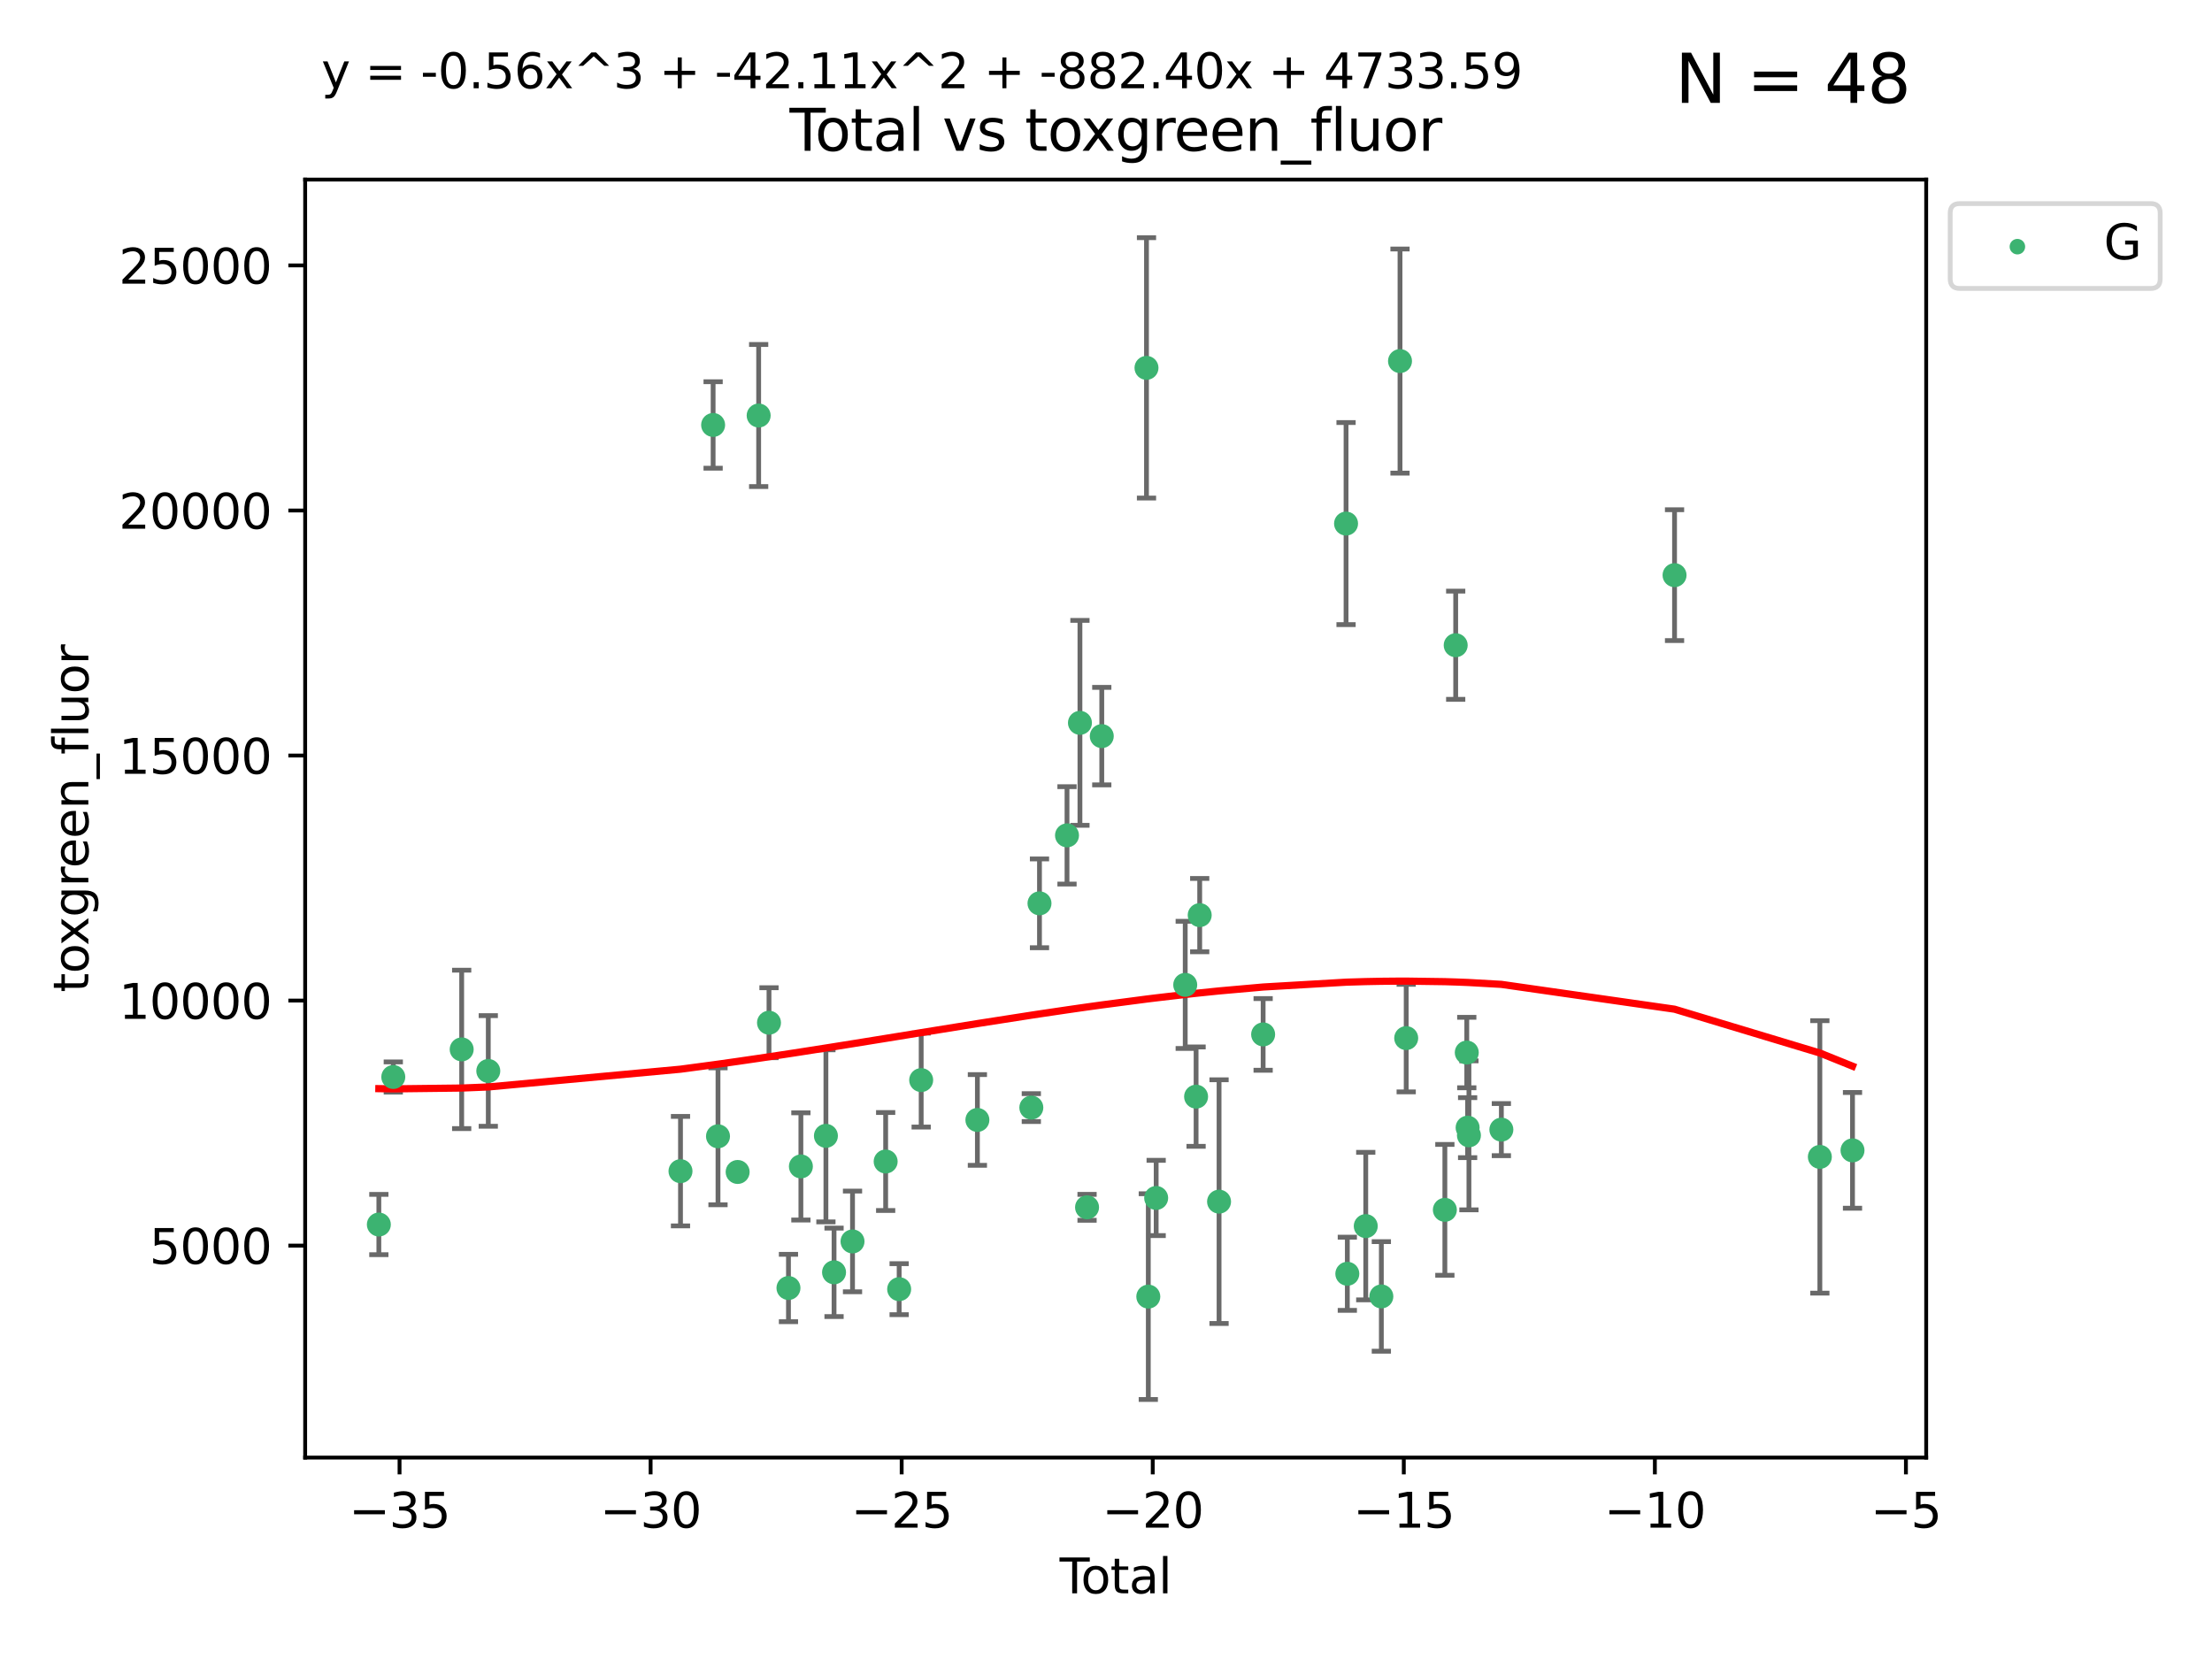 <?xml version="1.0" encoding="utf-8" standalone="no"?>
<!DOCTYPE svg PUBLIC "-//W3C//DTD SVG 1.1//EN"
  "http://www.w3.org/Graphics/SVG/1.1/DTD/svg11.dtd">
<svg xmlns:xlink="http://www.w3.org/1999/xlink" width="460.8pt" height="345.6pt" viewBox="0 0 460.8 345.6" xmlns="http://www.w3.org/2000/svg" version="1.1">
 <defs>
  <style type="text/css">*{stroke-linejoin: round; stroke-linecap: butt}</style>
 </defs>
 <g id="figure_1">
  <g id="patch_1">
   <path d="M 0 345.6 
L 460.8 345.6 
L 460.8 0 
L 0 0 
z
" style="fill: #ffffff"/>
  </g>
  <g id="axes_1">
   <g id="patch_2">
    <path d="M 63.571 303.64 
L 401.26 303.64 
L 401.26 37.411 
L 63.571 37.411 
z
" style="fill: #ffffff"/>
   </g>
   <g id="PathCollection_1">
    <defs>
     <path id="m2e96bf1aec" d="M 0 1.118 
C 0.297 1.118 0.581 1 0.791 0.791 
C 1 0.581 1.118 0.297 1.118 0 
C 1.118 -0.297 1 -0.581 0.791 -0.791 
C 0.581 -1 0.297 -1.118 0 -1.118 
C -0.297 -1.118 -0.581 -1 -0.791 -0.791 
C -1 -0.581 -1.118 -0.297 -1.118 0 
C -1.118 0.297 -1 0.581 -0.791 0.791 
C -0.581 1 -0.297 1.118 0 1.118 
z
" style="stroke: #3cb371"/>
    </defs>
    <g clip-path="url(#p88be195346)">
     <use xlink:href="#m2e96bf1aec" x="78.921" y="255.092" style="fill: #3cb371; stroke: #3cb371"/>
     <use xlink:href="#m2e96bf1aec" x="81.93" y="224.358" style="fill: #3cb371; stroke: #3cb371"/>
     <use xlink:href="#m2e96bf1aec" x="96.177" y="218.606" style="fill: #3cb371; stroke: #3cb371"/>
     <use xlink:href="#m2e96bf1aec" x="101.719" y="223.099" style="fill: #3cb371; stroke: #3cb371"/>
     <use xlink:href="#m2e96bf1aec" x="141.76" y="243.976" style="fill: #3cb371; stroke: #3cb371"/>
     <use xlink:href="#m2e96bf1aec" x="148.556" y="88.526" style="fill: #3cb371; stroke: #3cb371"/>
     <use xlink:href="#m2e96bf1aec" x="149.573" y="236.713" style="fill: #3cb371; stroke: #3cb371"/>
     <use xlink:href="#m2e96bf1aec" x="153.665" y="244.142" style="fill: #3cb371; stroke: #3cb371"/>
     <use xlink:href="#m2e96bf1aec" x="158.042" y="86.56" style="fill: #3cb371; stroke: #3cb371"/>
     <use xlink:href="#m2e96bf1aec" x="160.196" y="213.05" style="fill: #3cb371; stroke: #3cb371"/>
     <use xlink:href="#m2e96bf1aec" x="164.252" y="268.315" style="fill: #3cb371; stroke: #3cb371"/>
     <use xlink:href="#m2e96bf1aec" x="166.84" y="242.987" style="fill: #3cb371; stroke: #3cb371"/>
     <use xlink:href="#m2e96bf1aec" x="172.053" y="236.618" style="fill: #3cb371; stroke: #3cb371"/>
     <use xlink:href="#m2e96bf1aec" x="173.747" y="265.048" style="fill: #3cb371; stroke: #3cb371"/>
     <use xlink:href="#m2e96bf1aec" x="177.596" y="258.614" style="fill: #3cb371; stroke: #3cb371"/>
     <use xlink:href="#m2e96bf1aec" x="184.499" y="241.963" style="fill: #3cb371; stroke: #3cb371"/>
     <use xlink:href="#m2e96bf1aec" x="187.311" y="268.556" style="fill: #3cb371; stroke: #3cb371"/>
     <use xlink:href="#m2e96bf1aec" x="191.898" y="225.001" style="fill: #3cb371; stroke: #3cb371"/>
     <use xlink:href="#m2e96bf1aec" x="203.61" y="233.306" style="fill: #3cb371; stroke: #3cb371"/>
     <use xlink:href="#m2e96bf1aec" x="214.844" y="230.731" style="fill: #3cb371; stroke: #3cb371"/>
     <use xlink:href="#m2e96bf1aec" x="216.545" y="188.183" style="fill: #3cb371; stroke: #3cb371"/>
     <use xlink:href="#m2e96bf1aec" x="222.277" y="174.022" style="fill: #3cb371; stroke: #3cb371"/>
     <use xlink:href="#m2e96bf1aec" x="224.972" y="150.582" style="fill: #3cb371; stroke: #3cb371"/>
     <use xlink:href="#m2e96bf1aec" x="226.453" y="251.506" style="fill: #3cb371; stroke: #3cb371"/>
     <use xlink:href="#m2e96bf1aec" x="229.52" y="153.348" style="fill: #3cb371; stroke: #3cb371"/>
     <use xlink:href="#m2e96bf1aec" x="238.835" y="76.634" style="fill: #3cb371; stroke: #3cb371"/>
     <use xlink:href="#m2e96bf1aec" x="239.213" y="270.106" style="fill: #3cb371; stroke: #3cb371"/>
     <use xlink:href="#m2e96bf1aec" x="240.851" y="249.557" style="fill: #3cb371; stroke: #3cb371"/>
     <use xlink:href="#m2e96bf1aec" x="246.904" y="205.165" style="fill: #3cb371; stroke: #3cb371"/>
     <use xlink:href="#m2e96bf1aec" x="249.167" y="228.45" style="fill: #3cb371; stroke: #3cb371"/>
     <use xlink:href="#m2e96bf1aec" x="249.92" y="190.638" style="fill: #3cb371; stroke: #3cb371"/>
     <use xlink:href="#m2e96bf1aec" x="253.952" y="250.324" style="fill: #3cb371; stroke: #3cb371"/>
     <use xlink:href="#m2e96bf1aec" x="263.134" y="215.487" style="fill: #3cb371; stroke: #3cb371"/>
     <use xlink:href="#m2e96bf1aec" x="280.407" y="109.072" style="fill: #3cb371; stroke: #3cb371"/>
     <use xlink:href="#m2e96bf1aec" x="280.673" y="265.351" style="fill: #3cb371; stroke: #3cb371"/>
     <use xlink:href="#m2e96bf1aec" x="284.511" y="255.417" style="fill: #3cb371; stroke: #3cb371"/>
     <use xlink:href="#m2e96bf1aec" x="287.76" y="270.07" style="fill: #3cb371; stroke: #3cb371"/>
     <use xlink:href="#m2e96bf1aec" x="291.648" y="75.219" style="fill: #3cb371; stroke: #3cb371"/>
     <use xlink:href="#m2e96bf1aec" x="292.937" y="216.256" style="fill: #3cb371; stroke: #3cb371"/>
     <use xlink:href="#m2e96bf1aec" x="300.991" y="252.032" style="fill: #3cb371; stroke: #3cb371"/>
     <use xlink:href="#m2e96bf1aec" x="303.248" y="134.414" style="fill: #3cb371; stroke: #3cb371"/>
     <use xlink:href="#m2e96bf1aec" x="305.556" y="219.264" style="fill: #3cb371; stroke: #3cb371"/>
     <use xlink:href="#m2e96bf1aec" x="305.733" y="234.911" style="fill: #3cb371; stroke: #3cb371"/>
     <use xlink:href="#m2e96bf1aec" x="306.006" y="236.512" style="fill: #3cb371; stroke: #3cb371"/>
     <use xlink:href="#m2e96bf1aec" x="312.761" y="235.32" style="fill: #3cb371; stroke: #3cb371"/>
     <use xlink:href="#m2e96bf1aec" x="348.839" y="119.815" style="fill: #3cb371; stroke: #3cb371"/>
     <use xlink:href="#m2e96bf1aec" x="379.109" y="241.003" style="fill: #3cb371; stroke: #3cb371"/>
     <use xlink:href="#m2e96bf1aec" x="385.911" y="239.643" style="fill: #3cb371; stroke: #3cb371"/>
    </g>
   </g>
   <g id="matplotlib.axis_1">
    <g id="xtick_1">
     <g id="line2d_1">
      <defs>
       <path id="mfa090c7d57" d="M 0 0 
L 0 3.5 
" style="stroke: #000000; stroke-width: 0.8"/>
      </defs>
      <g>
       <use xlink:href="#mfa090c7d57" x="83.232" y="303.64" style="stroke: #000000; stroke-width: 0.8"/>
      </g>
     </g>
     <g id="text_1">
      <!-- −35 -->
      <g transform="translate(72.68 318.238)scale(0.1 -0.1)">
       <defs>
        <path id="DejaVuSans-2212" d="M 678 2272 
L 4684 2272 
L 4684 1741 
L 678 1741 
L 678 2272 
z
" transform="scale(0.016)"/>
        <path id="DejaVuSans-33" d="M 2597 2516 
Q 3050 2419 3304 2112 
Q 3559 1806 3559 1356 
Q 3559 666 3084 287 
Q 2609 -91 1734 -91 
Q 1441 -91 1130 -33 
Q 819 25 488 141 
L 488 750 
Q 750 597 1062 519 
Q 1375 441 1716 441 
Q 2309 441 2620 675 
Q 2931 909 2931 1356 
Q 2931 1769 2642 2001 
Q 2353 2234 1838 2234 
L 1294 2234 
L 1294 2753 
L 1863 2753 
Q 2328 2753 2575 2939 
Q 2822 3125 2822 3475 
Q 2822 3834 2567 4026 
Q 2313 4219 1838 4219 
Q 1578 4219 1281 4162 
Q 984 4106 628 3988 
L 628 4550 
Q 988 4650 1302 4700 
Q 1616 4750 1894 4750 
Q 2613 4750 3031 4423 
Q 3450 4097 3450 3541 
Q 3450 3153 3228 2886 
Q 3006 2619 2597 2516 
z
" transform="scale(0.016)"/>
        <path id="DejaVuSans-35" d="M 691 4666 
L 3169 4666 
L 3169 4134 
L 1269 4134 
L 1269 2991 
Q 1406 3038 1543 3061 
Q 1681 3084 1819 3084 
Q 2600 3084 3056 2656 
Q 3513 2228 3513 1497 
Q 3513 744 3044 326 
Q 2575 -91 1722 -91 
Q 1428 -91 1123 -41 
Q 819 9 494 109 
L 494 744 
Q 775 591 1075 516 
Q 1375 441 1709 441 
Q 2250 441 2565 725 
Q 2881 1009 2881 1497 
Q 2881 1984 2565 2268 
Q 2250 2553 1709 2553 
Q 1456 2553 1204 2497 
Q 953 2441 691 2322 
L 691 4666 
z
" transform="scale(0.016)"/>
       </defs>
       <use xlink:href="#DejaVuSans-2212"/>
       <use xlink:href="#DejaVuSans-33" x="83.789"/>
       <use xlink:href="#DejaVuSans-35" x="147.412"/>
      </g>
     </g>
    </g>
    <g id="xtick_2">
     <g id="line2d_2">
      <g>
       <use xlink:href="#mfa090c7d57" x="135.534" y="303.64" style="stroke: #000000; stroke-width: 0.8"/>
      </g>
     </g>
     <g id="text_2">
      <!-- −30 -->
      <g transform="translate(124.981 318.238)scale(0.1 -0.1)">
       <defs>
        <path id="DejaVuSans-30" d="M 2034 4250 
Q 1547 4250 1301 3770 
Q 1056 3291 1056 2328 
Q 1056 1369 1301 889 
Q 1547 409 2034 409 
Q 2525 409 2770 889 
Q 3016 1369 3016 2328 
Q 3016 3291 2770 3770 
Q 2525 4250 2034 4250 
z
M 2034 4750 
Q 2819 4750 3233 4129 
Q 3647 3509 3647 2328 
Q 3647 1150 3233 529 
Q 2819 -91 2034 -91 
Q 1250 -91 836 529 
Q 422 1150 422 2328 
Q 422 3509 836 4129 
Q 1250 4750 2034 4750 
z
" transform="scale(0.016)"/>
       </defs>
       <use xlink:href="#DejaVuSans-2212"/>
       <use xlink:href="#DejaVuSans-33" x="83.789"/>
       <use xlink:href="#DejaVuSans-30" x="147.412"/>
      </g>
     </g>
    </g>
    <g id="xtick_3">
     <g id="line2d_3">
      <g>
       <use xlink:href="#mfa090c7d57" x="187.835" y="303.64" style="stroke: #000000; stroke-width: 0.8"/>
      </g>
     </g>
     <g id="text_3">
      <!-- −25 -->
      <g transform="translate(177.283 318.238)scale(0.1 -0.1)">
       <defs>
        <path id="DejaVuSans-32" d="M 1228 531 
L 3431 531 
L 3431 0 
L 469 0 
L 469 531 
Q 828 903 1448 1529 
Q 2069 2156 2228 2338 
Q 2531 2678 2651 2914 
Q 2772 3150 2772 3378 
Q 2772 3750 2511 3984 
Q 2250 4219 1831 4219 
Q 1534 4219 1204 4116 
Q 875 4013 500 3803 
L 500 4441 
Q 881 4594 1212 4672 
Q 1544 4750 1819 4750 
Q 2544 4750 2975 4387 
Q 3406 4025 3406 3419 
Q 3406 3131 3298 2873 
Q 3191 2616 2906 2266 
Q 2828 2175 2409 1742 
Q 1991 1309 1228 531 
z
" transform="scale(0.016)"/>
       </defs>
       <use xlink:href="#DejaVuSans-2212"/>
       <use xlink:href="#DejaVuSans-32" x="83.789"/>
       <use xlink:href="#DejaVuSans-35" x="147.412"/>
      </g>
     </g>
    </g>
    <g id="xtick_4">
     <g id="line2d_4">
      <g>
       <use xlink:href="#mfa090c7d57" x="240.136" y="303.64" style="stroke: #000000; stroke-width: 0.8"/>
      </g>
     </g>
     <g id="text_4">
      <!-- −20 -->
      <g transform="translate(229.584 318.238)scale(0.1 -0.1)">
       <use xlink:href="#DejaVuSans-2212"/>
       <use xlink:href="#DejaVuSans-32" x="83.789"/>
       <use xlink:href="#DejaVuSans-30" x="147.412"/>
      </g>
     </g>
    </g>
    <g id="xtick_5">
     <g id="line2d_5">
      <g>
       <use xlink:href="#mfa090c7d57" x="292.437" y="303.64" style="stroke: #000000; stroke-width: 0.8"/>
      </g>
     </g>
     <g id="text_5">
      <!-- −15 -->
      <g transform="translate(281.885 318.238)scale(0.1 -0.1)">
       <defs>
        <path id="DejaVuSans-31" d="M 794 531 
L 1825 531 
L 1825 4091 
L 703 3866 
L 703 4441 
L 1819 4666 
L 2450 4666 
L 2450 531 
L 3481 531 
L 3481 0 
L 794 0 
L 794 531 
z
" transform="scale(0.016)"/>
       </defs>
       <use xlink:href="#DejaVuSans-2212"/>
       <use xlink:href="#DejaVuSans-31" x="83.789"/>
       <use xlink:href="#DejaVuSans-35" x="147.412"/>
      </g>
     </g>
    </g>
    <g id="xtick_6">
     <g id="line2d_6">
      <g>
       <use xlink:href="#mfa090c7d57" x="344.739" y="303.64" style="stroke: #000000; stroke-width: 0.8"/>
      </g>
     </g>
     <g id="text_6">
      <!-- −10 -->
      <g transform="translate(334.186 318.238)scale(0.1 -0.1)">
       <use xlink:href="#DejaVuSans-2212"/>
       <use xlink:href="#DejaVuSans-31" x="83.789"/>
       <use xlink:href="#DejaVuSans-30" x="147.412"/>
      </g>
     </g>
    </g>
    <g id="xtick_7">
     <g id="line2d_7">
      <g>
       <use xlink:href="#mfa090c7d57" x="397.04" y="303.64" style="stroke: #000000; stroke-width: 0.8"/>
      </g>
     </g>
     <g id="text_7">
      <!-- −5 -->
      <g transform="translate(389.669 318.238)scale(0.1 -0.1)">
       <use xlink:href="#DejaVuSans-2212"/>
       <use xlink:href="#DejaVuSans-35" x="83.789"/>
      </g>
     </g>
    </g>
    <g id="text_8">
     <!-- Total -->
     <g transform="translate(220.739 331.917)scale(0.1 -0.1)">
      <defs>
       <path id="DejaVuSans-54" d="M -19 4666 
L 3928 4666 
L 3928 4134 
L 2272 4134 
L 2272 0 
L 1638 0 
L 1638 4134 
L -19 4134 
L -19 4666 
z
" transform="scale(0.016)"/>
       <path id="DejaVuSans-6f" d="M 1959 3097 
Q 1497 3097 1228 2736 
Q 959 2375 959 1747 
Q 959 1119 1226 758 
Q 1494 397 1959 397 
Q 2419 397 2687 759 
Q 2956 1122 2956 1747 
Q 2956 2369 2687 2733 
Q 2419 3097 1959 3097 
z
M 1959 3584 
Q 2709 3584 3137 3096 
Q 3566 2609 3566 1747 
Q 3566 888 3137 398 
Q 2709 -91 1959 -91 
Q 1206 -91 779 398 
Q 353 888 353 1747 
Q 353 2609 779 3096 
Q 1206 3584 1959 3584 
z
" transform="scale(0.016)"/>
       <path id="DejaVuSans-74" d="M 1172 4494 
L 1172 3500 
L 2356 3500 
L 2356 3053 
L 1172 3053 
L 1172 1153 
Q 1172 725 1289 603 
Q 1406 481 1766 481 
L 2356 481 
L 2356 0 
L 1766 0 
Q 1100 0 847 248 
Q 594 497 594 1153 
L 594 3053 
L 172 3053 
L 172 3500 
L 594 3500 
L 594 4494 
L 1172 4494 
z
" transform="scale(0.016)"/>
       <path id="DejaVuSans-61" d="M 2194 1759 
Q 1497 1759 1228 1600 
Q 959 1441 959 1056 
Q 959 750 1161 570 
Q 1363 391 1709 391 
Q 2188 391 2477 730 
Q 2766 1069 2766 1631 
L 2766 1759 
L 2194 1759 
z
M 3341 1997 
L 3341 0 
L 2766 0 
L 2766 531 
Q 2569 213 2275 61 
Q 1981 -91 1556 -91 
Q 1019 -91 701 211 
Q 384 513 384 1019 
Q 384 1609 779 1909 
Q 1175 2209 1959 2209 
L 2766 2209 
L 2766 2266 
Q 2766 2663 2505 2880 
Q 2244 3097 1772 3097 
Q 1472 3097 1187 3025 
Q 903 2953 641 2809 
L 641 3341 
Q 956 3463 1253 3523 
Q 1550 3584 1831 3584 
Q 2591 3584 2966 3190 
Q 3341 2797 3341 1997 
z
" transform="scale(0.016)"/>
       <path id="DejaVuSans-6c" d="M 603 4863 
L 1178 4863 
L 1178 0 
L 603 0 
L 603 4863 
z
" transform="scale(0.016)"/>
      </defs>
      <use xlink:href="#DejaVuSans-54"/>
      <use xlink:href="#DejaVuSans-6f" x="44.084"/>
      <use xlink:href="#DejaVuSans-74" x="105.266"/>
      <use xlink:href="#DejaVuSans-61" x="144.475"/>
      <use xlink:href="#DejaVuSans-6c" x="205.754"/>
     </g>
    </g>
   </g>
   <g id="matplotlib.axis_2">
    <g id="ytick_1">
     <g id="line2d_8">
      <defs>
       <path id="m13a1a86dde" d="M 0 0 
L -3.5 0 
" style="stroke: #000000; stroke-width: 0.8"/>
      </defs>
      <g>
       <use xlink:href="#m13a1a86dde" x="63.571" y="259.485" style="stroke: #000000; stroke-width: 0.8"/>
      </g>
     </g>
     <g id="text_9">
      <!-- 5000 -->
      <g transform="translate(31.121 263.284)scale(0.1 -0.1)">
       <use xlink:href="#DejaVuSans-35"/>
       <use xlink:href="#DejaVuSans-30" x="63.623"/>
       <use xlink:href="#DejaVuSans-30" x="127.246"/>
       <use xlink:href="#DejaVuSans-30" x="190.869"/>
      </g>
     </g>
    </g>
    <g id="ytick_2">
     <g id="line2d_9">
      <g>
       <use xlink:href="#m13a1a86dde" x="63.571" y="208.437" style="stroke: #000000; stroke-width: 0.8"/>
      </g>
     </g>
     <g id="text_10">
      <!-- 10000 -->
      <g transform="translate(24.759 212.237)scale(0.1 -0.1)">
       <use xlink:href="#DejaVuSans-31"/>
       <use xlink:href="#DejaVuSans-30" x="63.623"/>
       <use xlink:href="#DejaVuSans-30" x="127.246"/>
       <use xlink:href="#DejaVuSans-30" x="190.869"/>
       <use xlink:href="#DejaVuSans-30" x="254.492"/>
      </g>
     </g>
    </g>
    <g id="ytick_3">
     <g id="line2d_10">
      <g>
       <use xlink:href="#m13a1a86dde" x="63.571" y="157.39" style="stroke: #000000; stroke-width: 0.8"/>
      </g>
     </g>
     <g id="text_11">
      <!-- 15000 -->
      <g transform="translate(24.759 161.189)scale(0.1 -0.1)">
       <use xlink:href="#DejaVuSans-31"/>
       <use xlink:href="#DejaVuSans-35" x="63.623"/>
       <use xlink:href="#DejaVuSans-30" x="127.246"/>
       <use xlink:href="#DejaVuSans-30" x="190.869"/>
       <use xlink:href="#DejaVuSans-30" x="254.492"/>
      </g>
     </g>
    </g>
    <g id="ytick_4">
     <g id="line2d_11">
      <g>
       <use xlink:href="#m13a1a86dde" x="63.571" y="106.342" style="stroke: #000000; stroke-width: 0.8"/>
      </g>
     </g>
     <g id="text_12">
      <!-- 20000 -->
      <g transform="translate(24.759 110.141)scale(0.1 -0.1)">
       <use xlink:href="#DejaVuSans-32"/>
       <use xlink:href="#DejaVuSans-30" x="63.623"/>
       <use xlink:href="#DejaVuSans-30" x="127.246"/>
       <use xlink:href="#DejaVuSans-30" x="190.869"/>
       <use xlink:href="#DejaVuSans-30" x="254.492"/>
      </g>
     </g>
    </g>
    <g id="ytick_5">
     <g id="line2d_12">
      <g>
       <use xlink:href="#m13a1a86dde" x="63.571" y="55.294" style="stroke: #000000; stroke-width: 0.8"/>
      </g>
     </g>
     <g id="text_13">
      <!-- 25000 -->
      <g transform="translate(24.759 59.093)scale(0.1 -0.1)">
       <use xlink:href="#DejaVuSans-32"/>
       <use xlink:href="#DejaVuSans-35" x="63.623"/>
       <use xlink:href="#DejaVuSans-30" x="127.246"/>
       <use xlink:href="#DejaVuSans-30" x="190.869"/>
       <use xlink:href="#DejaVuSans-30" x="254.492"/>
      </g>
     </g>
    </g>
    <g id="text_14">
     <!-- toxgreen_fluor -->
     <g transform="translate(18.401 206.72)rotate(-90)scale(0.1 -0.1)">
      <defs>
       <path id="DejaVuSans-78" d="M 3513 3500 
L 2247 1797 
L 3578 0 
L 2900 0 
L 1881 1375 
L 863 0 
L 184 0 
L 1544 1831 
L 300 3500 
L 978 3500 
L 1906 2253 
L 2834 3500 
L 3513 3500 
z
" transform="scale(0.016)"/>
       <path id="DejaVuSans-67" d="M 2906 1791 
Q 2906 2416 2648 2759 
Q 2391 3103 1925 3103 
Q 1463 3103 1205 2759 
Q 947 2416 947 1791 
Q 947 1169 1205 825 
Q 1463 481 1925 481 
Q 2391 481 2648 825 
Q 2906 1169 2906 1791 
z
M 3481 434 
Q 3481 -459 3084 -895 
Q 2688 -1331 1869 -1331 
Q 1566 -1331 1297 -1286 
Q 1028 -1241 775 -1147 
L 775 -588 
Q 1028 -725 1275 -790 
Q 1522 -856 1778 -856 
Q 2344 -856 2625 -561 
Q 2906 -266 2906 331 
L 2906 616 
Q 2728 306 2450 153 
Q 2172 0 1784 0 
Q 1141 0 747 490 
Q 353 981 353 1791 
Q 353 2603 747 3093 
Q 1141 3584 1784 3584 
Q 2172 3584 2450 3431 
Q 2728 3278 2906 2969 
L 2906 3500 
L 3481 3500 
L 3481 434 
z
" transform="scale(0.016)"/>
       <path id="DejaVuSans-72" d="M 2631 2963 
Q 2534 3019 2420 3045 
Q 2306 3072 2169 3072 
Q 1681 3072 1420 2755 
Q 1159 2438 1159 1844 
L 1159 0 
L 581 0 
L 581 3500 
L 1159 3500 
L 1159 2956 
Q 1341 3275 1631 3429 
Q 1922 3584 2338 3584 
Q 2397 3584 2469 3576 
Q 2541 3569 2628 3553 
L 2631 2963 
z
" transform="scale(0.016)"/>
       <path id="DejaVuSans-65" d="M 3597 1894 
L 3597 1613 
L 953 1613 
Q 991 1019 1311 708 
Q 1631 397 2203 397 
Q 2534 397 2845 478 
Q 3156 559 3463 722 
L 3463 178 
Q 3153 47 2828 -22 
Q 2503 -91 2169 -91 
Q 1331 -91 842 396 
Q 353 884 353 1716 
Q 353 2575 817 3079 
Q 1281 3584 2069 3584 
Q 2775 3584 3186 3129 
Q 3597 2675 3597 1894 
z
M 3022 2063 
Q 3016 2534 2758 2815 
Q 2500 3097 2075 3097 
Q 1594 3097 1305 2825 
Q 1016 2553 972 2059 
L 3022 2063 
z
" transform="scale(0.016)"/>
       <path id="DejaVuSans-6e" d="M 3513 2113 
L 3513 0 
L 2938 0 
L 2938 2094 
Q 2938 2591 2744 2837 
Q 2550 3084 2163 3084 
Q 1697 3084 1428 2787 
Q 1159 2491 1159 1978 
L 1159 0 
L 581 0 
L 581 3500 
L 1159 3500 
L 1159 2956 
Q 1366 3272 1645 3428 
Q 1925 3584 2291 3584 
Q 2894 3584 3203 3211 
Q 3513 2838 3513 2113 
z
" transform="scale(0.016)"/>
       <path id="DejaVuSans-5f" d="M 3263 -1063 
L 3263 -1509 
L -63 -1509 
L -63 -1063 
L 3263 -1063 
z
" transform="scale(0.016)"/>
       <path id="DejaVuSans-66" d="M 2375 4863 
L 2375 4384 
L 1825 4384 
Q 1516 4384 1395 4259 
Q 1275 4134 1275 3809 
L 1275 3500 
L 2222 3500 
L 2222 3053 
L 1275 3053 
L 1275 0 
L 697 0 
L 697 3053 
L 147 3053 
L 147 3500 
L 697 3500 
L 697 3744 
Q 697 4328 969 4595 
Q 1241 4863 1831 4863 
L 2375 4863 
z
" transform="scale(0.016)"/>
       <path id="DejaVuSans-75" d="M 544 1381 
L 544 3500 
L 1119 3500 
L 1119 1403 
Q 1119 906 1312 657 
Q 1506 409 1894 409 
Q 2359 409 2629 706 
Q 2900 1003 2900 1516 
L 2900 3500 
L 3475 3500 
L 3475 0 
L 2900 0 
L 2900 538 
Q 2691 219 2414 64 
Q 2138 -91 1772 -91 
Q 1169 -91 856 284 
Q 544 659 544 1381 
z
M 1991 3584 
L 1991 3584 
z
" transform="scale(0.016)"/>
      </defs>
      <use xlink:href="#DejaVuSans-74"/>
      <use xlink:href="#DejaVuSans-6f" x="39.209"/>
      <use xlink:href="#DejaVuSans-78" x="97.266"/>
      <use xlink:href="#DejaVuSans-67" x="156.445"/>
      <use xlink:href="#DejaVuSans-72" x="219.922"/>
      <use xlink:href="#DejaVuSans-65" x="258.785"/>
      <use xlink:href="#DejaVuSans-65" x="320.309"/>
      <use xlink:href="#DejaVuSans-6e" x="381.832"/>
      <use xlink:href="#DejaVuSans-5f" x="445.211"/>
      <use xlink:href="#DejaVuSans-66" x="495.211"/>
      <use xlink:href="#DejaVuSans-6c" x="530.416"/>
      <use xlink:href="#DejaVuSans-75" x="558.199"/>
      <use xlink:href="#DejaVuSans-6f" x="621.578"/>
      <use xlink:href="#DejaVuSans-72" x="682.76"/>
     </g>
    </g>
   </g>
   <g id="LineCollection_1">
    <path d="M 78.921 261.37 
L 78.921 248.815 
" clip-path="url(#p88be195346)" style="fill: none; stroke: #696969"/>
    <path d="M 81.93 227.503 
L 81.93 221.213 
" clip-path="url(#p88be195346)" style="fill: none; stroke: #696969"/>
    <path d="M 96.177 235.105 
L 96.177 202.107 
" clip-path="url(#p88be195346)" style="fill: none; stroke: #696969"/>
    <path d="M 101.719 234.623 
L 101.719 211.576 
" clip-path="url(#p88be195346)" style="fill: none; stroke: #696969"/>
    <path d="M 141.76 255.379 
L 141.76 232.572 
" clip-path="url(#p88be195346)" style="fill: none; stroke: #696969"/>
    <path d="M 148.556 97.533 
L 148.556 79.518 
" clip-path="url(#p88be195346)" style="fill: none; stroke: #696969"/>
    <path d="M 149.573 250.973 
L 149.573 222.452 
" clip-path="url(#p88be195346)" style="fill: none; stroke: #696969"/>
    <path d="M 153.665 245.009 
L 153.665 243.275 
" clip-path="url(#p88be195346)" style="fill: none; stroke: #696969"/>
    <path d="M 158.042 101.358 
L 158.042 71.762 
" clip-path="url(#p88be195346)" style="fill: none; stroke: #696969"/>
    <path d="M 160.196 220.338 
L 160.196 205.763 
" clip-path="url(#p88be195346)" style="fill: none; stroke: #696969"/>
    <path d="M 164.252 275.332 
L 164.252 261.297 
" clip-path="url(#p88be195346)" style="fill: none; stroke: #696969"/>
    <path d="M 166.84 254.152 
L 166.84 231.823 
" clip-path="url(#p88be195346)" style="fill: none; stroke: #696969"/>
    <path d="M 172.053 254.539 
L 172.053 218.697 
" clip-path="url(#p88be195346)" style="fill: none; stroke: #696969"/>
    <path d="M 173.747 274.259 
L 173.747 255.837 
" clip-path="url(#p88be195346)" style="fill: none; stroke: #696969"/>
    <path d="M 177.596 269.104 
L 177.596 248.125 
" clip-path="url(#p88be195346)" style="fill: none; stroke: #696969"/>
    <path d="M 184.499 252.171 
L 184.499 231.755 
" clip-path="url(#p88be195346)" style="fill: none; stroke: #696969"/>
    <path d="M 187.311 273.867 
L 187.311 263.245 
" clip-path="url(#p88be195346)" style="fill: none; stroke: #696969"/>
    <path d="M 191.898 234.788 
L 191.898 215.213 
" clip-path="url(#p88be195346)" style="fill: none; stroke: #696969"/>
    <path d="M 203.61 242.756 
L 203.61 223.856 
" clip-path="url(#p88be195346)" style="fill: none; stroke: #696969"/>
    <path d="M 214.844 233.635 
L 214.844 227.827 
" clip-path="url(#p88be195346)" style="fill: none; stroke: #696969"/>
    <path d="M 216.545 197.433 
L 216.545 178.934 
" clip-path="url(#p88be195346)" style="fill: none; stroke: #696969"/>
    <path d="M 222.277 184.162 
L 222.277 163.882 
" clip-path="url(#p88be195346)" style="fill: none; stroke: #696969"/>
    <path d="M 224.972 171.929 
L 224.972 129.235 
" clip-path="url(#p88be195346)" style="fill: none; stroke: #696969"/>
    <path d="M 226.453 254.204 
L 226.453 248.809 
" clip-path="url(#p88be195346)" style="fill: none; stroke: #696969"/>
    <path d="M 229.52 163.505 
L 229.52 143.191 
" clip-path="url(#p88be195346)" style="fill: none; stroke: #696969"/>
    <path d="M 238.835 103.756 
L 238.835 49.513 
" clip-path="url(#p88be195346)" style="fill: none; stroke: #696969"/>
    <path d="M 239.213 291.539 
L 239.213 248.674 
" clip-path="url(#p88be195346)" style="fill: none; stroke: #696969"/>
    <path d="M 240.851 257.397 
L 240.851 241.718 
" clip-path="url(#p88be195346)" style="fill: none; stroke: #696969"/>
    <path d="M 246.904 218.413 
L 246.904 191.917 
" clip-path="url(#p88be195346)" style="fill: none; stroke: #696969"/>
    <path d="M 249.167 238.8 
L 249.167 218.1 
" clip-path="url(#p88be195346)" style="fill: none; stroke: #696969"/>
    <path d="M 249.92 198.274 
L 249.92 183.002 
" clip-path="url(#p88be195346)" style="fill: none; stroke: #696969"/>
    <path d="M 253.952 275.706 
L 253.952 224.942 
" clip-path="url(#p88be195346)" style="fill: none; stroke: #696969"/>
    <path d="M 263.134 222.952 
L 263.134 208.022 
" clip-path="url(#p88be195346)" style="fill: none; stroke: #696969"/>
    <path d="M 280.407 130.119 
L 280.407 88.026 
" clip-path="url(#p88be195346)" style="fill: none; stroke: #696969"/>
    <path d="M 280.673 272.971 
L 280.673 257.73 
" clip-path="url(#p88be195346)" style="fill: none; stroke: #696969"/>
    <path d="M 284.511 270.785 
L 284.511 240.05 
" clip-path="url(#p88be195346)" style="fill: none; stroke: #696969"/>
    <path d="M 287.76 281.481 
L 287.76 258.66 
" clip-path="url(#p88be195346)" style="fill: none; stroke: #696969"/>
    <path d="M 291.648 98.563 
L 291.648 51.875 
" clip-path="url(#p88be195346)" style="fill: none; stroke: #696969"/>
    <path d="M 292.937 227.457 
L 292.937 205.056 
" clip-path="url(#p88be195346)" style="fill: none; stroke: #696969"/>
    <path d="M 300.991 265.661 
L 300.991 238.404 
" clip-path="url(#p88be195346)" style="fill: none; stroke: #696969"/>
    <path d="M 303.248 145.688 
L 303.248 123.14 
" clip-path="url(#p88be195346)" style="fill: none; stroke: #696969"/>
    <path d="M 305.556 226.604 
L 305.556 211.924 
" clip-path="url(#p88be195346)" style="fill: none; stroke: #696969"/>
    <path d="M 305.733 241.16 
L 305.733 228.663 
" clip-path="url(#p88be195346)" style="fill: none; stroke: #696969"/>
    <path d="M 306.006 252.03 
L 306.006 220.994 
" clip-path="url(#p88be195346)" style="fill: none; stroke: #696969"/>
    <path d="M 312.761 240.747 
L 312.761 229.893 
" clip-path="url(#p88be195346)" style="fill: none; stroke: #696969"/>
    <path d="M 348.839 133.439 
L 348.839 106.19 
" clip-path="url(#p88be195346)" style="fill: none; stroke: #696969"/>
    <path d="M 379.109 269.381 
L 379.109 212.624 
" clip-path="url(#p88be195346)" style="fill: none; stroke: #696969"/>
    <path d="M 385.911 251.697 
L 385.911 227.588 
" clip-path="url(#p88be195346)" style="fill: none; stroke: #696969"/>
   </g>
   <g id="line2d_13">
    <defs>
     <path id="m2e4f6f1e3b" d="M 2 0 
L -2 -0 
" style="stroke: #696969"/>
    </defs>
    <g clip-path="url(#p88be195346)">
     <use xlink:href="#m2e4f6f1e3b" x="78.921" y="261.37" style="fill: #696969; stroke: #696969"/>
     <use xlink:href="#m2e4f6f1e3b" x="81.93" y="227.503" style="fill: #696969; stroke: #696969"/>
     <use xlink:href="#m2e4f6f1e3b" x="96.177" y="235.105" style="fill: #696969; stroke: #696969"/>
     <use xlink:href="#m2e4f6f1e3b" x="101.719" y="234.623" style="fill: #696969; stroke: #696969"/>
     <use xlink:href="#m2e4f6f1e3b" x="141.76" y="255.379" style="fill: #696969; stroke: #696969"/>
     <use xlink:href="#m2e4f6f1e3b" x="148.556" y="97.533" style="fill: #696969; stroke: #696969"/>
     <use xlink:href="#m2e4f6f1e3b" x="149.573" y="250.973" style="fill: #696969; stroke: #696969"/>
     <use xlink:href="#m2e4f6f1e3b" x="153.665" y="245.009" style="fill: #696969; stroke: #696969"/>
     <use xlink:href="#m2e4f6f1e3b" x="158.042" y="101.358" style="fill: #696969; stroke: #696969"/>
     <use xlink:href="#m2e4f6f1e3b" x="160.196" y="220.338" style="fill: #696969; stroke: #696969"/>
     <use xlink:href="#m2e4f6f1e3b" x="164.252" y="275.332" style="fill: #696969; stroke: #696969"/>
     <use xlink:href="#m2e4f6f1e3b" x="166.84" y="254.152" style="fill: #696969; stroke: #696969"/>
     <use xlink:href="#m2e4f6f1e3b" x="172.053" y="254.539" style="fill: #696969; stroke: #696969"/>
     <use xlink:href="#m2e4f6f1e3b" x="173.747" y="274.259" style="fill: #696969; stroke: #696969"/>
     <use xlink:href="#m2e4f6f1e3b" x="177.596" y="269.104" style="fill: #696969; stroke: #696969"/>
     <use xlink:href="#m2e4f6f1e3b" x="184.499" y="252.171" style="fill: #696969; stroke: #696969"/>
     <use xlink:href="#m2e4f6f1e3b" x="187.311" y="273.867" style="fill: #696969; stroke: #696969"/>
     <use xlink:href="#m2e4f6f1e3b" x="191.898" y="234.788" style="fill: #696969; stroke: #696969"/>
     <use xlink:href="#m2e4f6f1e3b" x="203.61" y="242.756" style="fill: #696969; stroke: #696969"/>
     <use xlink:href="#m2e4f6f1e3b" x="214.844" y="233.635" style="fill: #696969; stroke: #696969"/>
     <use xlink:href="#m2e4f6f1e3b" x="216.545" y="197.433" style="fill: #696969; stroke: #696969"/>
     <use xlink:href="#m2e4f6f1e3b" x="222.277" y="184.162" style="fill: #696969; stroke: #696969"/>
     <use xlink:href="#m2e4f6f1e3b" x="224.972" y="171.929" style="fill: #696969; stroke: #696969"/>
     <use xlink:href="#m2e4f6f1e3b" x="226.453" y="254.204" style="fill: #696969; stroke: #696969"/>
     <use xlink:href="#m2e4f6f1e3b" x="229.52" y="163.505" style="fill: #696969; stroke: #696969"/>
     <use xlink:href="#m2e4f6f1e3b" x="238.835" y="103.756" style="fill: #696969; stroke: #696969"/>
     <use xlink:href="#m2e4f6f1e3b" x="239.213" y="291.539" style="fill: #696969; stroke: #696969"/>
     <use xlink:href="#m2e4f6f1e3b" x="240.851" y="257.397" style="fill: #696969; stroke: #696969"/>
     <use xlink:href="#m2e4f6f1e3b" x="246.904" y="218.413" style="fill: #696969; stroke: #696969"/>
     <use xlink:href="#m2e4f6f1e3b" x="249.167" y="238.8" style="fill: #696969; stroke: #696969"/>
     <use xlink:href="#m2e4f6f1e3b" x="249.92" y="198.274" style="fill: #696969; stroke: #696969"/>
     <use xlink:href="#m2e4f6f1e3b" x="253.952" y="275.706" style="fill: #696969; stroke: #696969"/>
     <use xlink:href="#m2e4f6f1e3b" x="263.134" y="222.952" style="fill: #696969; stroke: #696969"/>
     <use xlink:href="#m2e4f6f1e3b" x="280.407" y="130.119" style="fill: #696969; stroke: #696969"/>
     <use xlink:href="#m2e4f6f1e3b" x="280.673" y="272.971" style="fill: #696969; stroke: #696969"/>
     <use xlink:href="#m2e4f6f1e3b" x="284.511" y="270.785" style="fill: #696969; stroke: #696969"/>
     <use xlink:href="#m2e4f6f1e3b" x="287.76" y="281.481" style="fill: #696969; stroke: #696969"/>
     <use xlink:href="#m2e4f6f1e3b" x="291.648" y="98.563" style="fill: #696969; stroke: #696969"/>
     <use xlink:href="#m2e4f6f1e3b" x="292.937" y="227.457" style="fill: #696969; stroke: #696969"/>
     <use xlink:href="#m2e4f6f1e3b" x="300.991" y="265.661" style="fill: #696969; stroke: #696969"/>
     <use xlink:href="#m2e4f6f1e3b" x="303.248" y="145.688" style="fill: #696969; stroke: #696969"/>
     <use xlink:href="#m2e4f6f1e3b" x="305.556" y="226.604" style="fill: #696969; stroke: #696969"/>
     <use xlink:href="#m2e4f6f1e3b" x="305.733" y="241.16" style="fill: #696969; stroke: #696969"/>
     <use xlink:href="#m2e4f6f1e3b" x="306.006" y="252.03" style="fill: #696969; stroke: #696969"/>
     <use xlink:href="#m2e4f6f1e3b" x="312.761" y="240.747" style="fill: #696969; stroke: #696969"/>
     <use xlink:href="#m2e4f6f1e3b" x="348.839" y="133.439" style="fill: #696969; stroke: #696969"/>
     <use xlink:href="#m2e4f6f1e3b" x="379.109" y="269.381" style="fill: #696969; stroke: #696969"/>
     <use xlink:href="#m2e4f6f1e3b" x="385.911" y="251.697" style="fill: #696969; stroke: #696969"/>
    </g>
   </g>
   <g id="line2d_14">
    <g clip-path="url(#p88be195346)">
     <use xlink:href="#m2e4f6f1e3b" x="78.921" y="248.815" style="fill: #696969; stroke: #696969"/>
     <use xlink:href="#m2e4f6f1e3b" x="81.93" y="221.213" style="fill: #696969; stroke: #696969"/>
     <use xlink:href="#m2e4f6f1e3b" x="96.177" y="202.107" style="fill: #696969; stroke: #696969"/>
     <use xlink:href="#m2e4f6f1e3b" x="101.719" y="211.576" style="fill: #696969; stroke: #696969"/>
     <use xlink:href="#m2e4f6f1e3b" x="141.76" y="232.572" style="fill: #696969; stroke: #696969"/>
     <use xlink:href="#m2e4f6f1e3b" x="148.556" y="79.518" style="fill: #696969; stroke: #696969"/>
     <use xlink:href="#m2e4f6f1e3b" x="149.573" y="222.452" style="fill: #696969; stroke: #696969"/>
     <use xlink:href="#m2e4f6f1e3b" x="153.665" y="243.275" style="fill: #696969; stroke: #696969"/>
     <use xlink:href="#m2e4f6f1e3b" x="158.042" y="71.762" style="fill: #696969; stroke: #696969"/>
     <use xlink:href="#m2e4f6f1e3b" x="160.196" y="205.763" style="fill: #696969; stroke: #696969"/>
     <use xlink:href="#m2e4f6f1e3b" x="164.252" y="261.297" style="fill: #696969; stroke: #696969"/>
     <use xlink:href="#m2e4f6f1e3b" x="166.84" y="231.823" style="fill: #696969; stroke: #696969"/>
     <use xlink:href="#m2e4f6f1e3b" x="172.053" y="218.697" style="fill: #696969; stroke: #696969"/>
     <use xlink:href="#m2e4f6f1e3b" x="173.747" y="255.837" style="fill: #696969; stroke: #696969"/>
     <use xlink:href="#m2e4f6f1e3b" x="177.596" y="248.125" style="fill: #696969; stroke: #696969"/>
     <use xlink:href="#m2e4f6f1e3b" x="184.499" y="231.755" style="fill: #696969; stroke: #696969"/>
     <use xlink:href="#m2e4f6f1e3b" x="187.311" y="263.245" style="fill: #696969; stroke: #696969"/>
     <use xlink:href="#m2e4f6f1e3b" x="191.898" y="215.213" style="fill: #696969; stroke: #696969"/>
     <use xlink:href="#m2e4f6f1e3b" x="203.61" y="223.856" style="fill: #696969; stroke: #696969"/>
     <use xlink:href="#m2e4f6f1e3b" x="214.844" y="227.827" style="fill: #696969; stroke: #696969"/>
     <use xlink:href="#m2e4f6f1e3b" x="216.545" y="178.934" style="fill: #696969; stroke: #696969"/>
     <use xlink:href="#m2e4f6f1e3b" x="222.277" y="163.882" style="fill: #696969; stroke: #696969"/>
     <use xlink:href="#m2e4f6f1e3b" x="224.972" y="129.235" style="fill: #696969; stroke: #696969"/>
     <use xlink:href="#m2e4f6f1e3b" x="226.453" y="248.809" style="fill: #696969; stroke: #696969"/>
     <use xlink:href="#m2e4f6f1e3b" x="229.52" y="143.191" style="fill: #696969; stroke: #696969"/>
     <use xlink:href="#m2e4f6f1e3b" x="238.835" y="49.513" style="fill: #696969; stroke: #696969"/>
     <use xlink:href="#m2e4f6f1e3b" x="239.213" y="248.674" style="fill: #696969; stroke: #696969"/>
     <use xlink:href="#m2e4f6f1e3b" x="240.851" y="241.718" style="fill: #696969; stroke: #696969"/>
     <use xlink:href="#m2e4f6f1e3b" x="246.904" y="191.917" style="fill: #696969; stroke: #696969"/>
     <use xlink:href="#m2e4f6f1e3b" x="249.167" y="218.1" style="fill: #696969; stroke: #696969"/>
     <use xlink:href="#m2e4f6f1e3b" x="249.92" y="183.002" style="fill: #696969; stroke: #696969"/>
     <use xlink:href="#m2e4f6f1e3b" x="253.952" y="224.942" style="fill: #696969; stroke: #696969"/>
     <use xlink:href="#m2e4f6f1e3b" x="263.134" y="208.022" style="fill: #696969; stroke: #696969"/>
     <use xlink:href="#m2e4f6f1e3b" x="280.407" y="88.026" style="fill: #696969; stroke: #696969"/>
     <use xlink:href="#m2e4f6f1e3b" x="280.673" y="257.73" style="fill: #696969; stroke: #696969"/>
     <use xlink:href="#m2e4f6f1e3b" x="284.511" y="240.05" style="fill: #696969; stroke: #696969"/>
     <use xlink:href="#m2e4f6f1e3b" x="287.76" y="258.66" style="fill: #696969; stroke: #696969"/>
     <use xlink:href="#m2e4f6f1e3b" x="291.648" y="51.875" style="fill: #696969; stroke: #696969"/>
     <use xlink:href="#m2e4f6f1e3b" x="292.937" y="205.056" style="fill: #696969; stroke: #696969"/>
     <use xlink:href="#m2e4f6f1e3b" x="300.991" y="238.404" style="fill: #696969; stroke: #696969"/>
     <use xlink:href="#m2e4f6f1e3b" x="303.248" y="123.14" style="fill: #696969; stroke: #696969"/>
     <use xlink:href="#m2e4f6f1e3b" x="305.556" y="211.924" style="fill: #696969; stroke: #696969"/>
     <use xlink:href="#m2e4f6f1e3b" x="305.733" y="228.663" style="fill: #696969; stroke: #696969"/>
     <use xlink:href="#m2e4f6f1e3b" x="306.006" y="220.994" style="fill: #696969; stroke: #696969"/>
     <use xlink:href="#m2e4f6f1e3b" x="312.761" y="229.893" style="fill: #696969; stroke: #696969"/>
     <use xlink:href="#m2e4f6f1e3b" x="348.839" y="106.19" style="fill: #696969; stroke: #696969"/>
     <use xlink:href="#m2e4f6f1e3b" x="379.109" y="212.624" style="fill: #696969; stroke: #696969"/>
     <use xlink:href="#m2e4f6f1e3b" x="385.911" y="227.588" style="fill: #696969; stroke: #696969"/>
    </g>
   </g>
   <g id="line2d_15">
    <path d="M 78.921 226.784 
L 81.93 226.829 
L 96.177 226.659 
L 101.719 226.434 
L 141.76 222.732 
L 148.556 221.825 
L 149.573 221.684 
L 153.665 221.105 
L 158.042 220.466 
L 160.196 220.145 
L 164.252 219.53 
L 166.84 219.131 
L 172.053 218.314 
L 173.747 218.046 
L 177.596 217.431 
L 184.499 216.317 
L 187.311 215.861 
L 191.898 215.116 
L 203.61 213.231 
L 214.844 211.479 
L 216.545 211.221 
L 222.277 210.372 
L 224.972 209.983 
L 226.453 209.773 
L 229.52 209.346 
L 238.835 208.124 
L 239.213 208.077 
L 240.851 207.876 
L 246.904 207.17 
L 249.167 206.922 
L 249.92 206.842 
L 253.952 206.429 
L 263.134 205.613 
L 280.407 204.607 
L 280.673 204.597 
L 284.511 204.483 
L 287.76 204.42 
L 291.648 204.385 
L 292.937 204.384 
L 300.991 204.498 
L 303.248 204.568 
L 305.556 204.658 
L 305.733 204.666 
L 306.006 204.678 
L 312.761 205.062 
L 348.839 210.232 
L 379.109 219.357 
L 385.911 222.101 
" clip-path="url(#p88be195346)" style="fill: none; stroke: #ff0000; stroke-width: 1.5; stroke-linecap: square"/>
   </g>
   <g id="line2d_16">
    <defs>
     <path id="madb08aaa8b" d="M 0 2 
C 0.53 2 1.039 1.789 1.414 1.414 
C 1.789 1.039 2 0.53 2 0 
C 2 -0.53 1.789 -1.039 1.414 -1.414 
C 1.039 -1.789 0.53 -2 0 -2 
C -0.53 -2 -1.039 -1.789 -1.414 -1.414 
C -1.789 -1.039 -2 -0.53 -2 0 
C -2 0.53 -1.789 1.039 -1.414 1.414 
C -1.039 1.789 -0.53 2 0 2 
z
" style="stroke: #3cb371"/>
    </defs>
    <g clip-path="url(#p88be195346)">
     <use xlink:href="#madb08aaa8b" x="78.921" y="255.092" style="fill: #3cb371; stroke: #3cb371"/>
     <use xlink:href="#madb08aaa8b" x="81.93" y="224.358" style="fill: #3cb371; stroke: #3cb371"/>
     <use xlink:href="#madb08aaa8b" x="96.177" y="218.606" style="fill: #3cb371; stroke: #3cb371"/>
     <use xlink:href="#madb08aaa8b" x="101.719" y="223.099" style="fill: #3cb371; stroke: #3cb371"/>
     <use xlink:href="#madb08aaa8b" x="141.76" y="243.976" style="fill: #3cb371; stroke: #3cb371"/>
     <use xlink:href="#madb08aaa8b" x="148.556" y="88.526" style="fill: #3cb371; stroke: #3cb371"/>
     <use xlink:href="#madb08aaa8b" x="149.573" y="236.713" style="fill: #3cb371; stroke: #3cb371"/>
     <use xlink:href="#madb08aaa8b" x="153.665" y="244.142" style="fill: #3cb371; stroke: #3cb371"/>
     <use xlink:href="#madb08aaa8b" x="158.042" y="86.56" style="fill: #3cb371; stroke: #3cb371"/>
     <use xlink:href="#madb08aaa8b" x="160.196" y="213.05" style="fill: #3cb371; stroke: #3cb371"/>
     <use xlink:href="#madb08aaa8b" x="164.252" y="268.315" style="fill: #3cb371; stroke: #3cb371"/>
     <use xlink:href="#madb08aaa8b" x="166.84" y="242.987" style="fill: #3cb371; stroke: #3cb371"/>
     <use xlink:href="#madb08aaa8b" x="172.053" y="236.618" style="fill: #3cb371; stroke: #3cb371"/>
     <use xlink:href="#madb08aaa8b" x="173.747" y="265.048" style="fill: #3cb371; stroke: #3cb371"/>
     <use xlink:href="#madb08aaa8b" x="177.596" y="258.614" style="fill: #3cb371; stroke: #3cb371"/>
     <use xlink:href="#madb08aaa8b" x="184.499" y="241.963" style="fill: #3cb371; stroke: #3cb371"/>
     <use xlink:href="#madb08aaa8b" x="187.311" y="268.556" style="fill: #3cb371; stroke: #3cb371"/>
     <use xlink:href="#madb08aaa8b" x="191.898" y="225.001" style="fill: #3cb371; stroke: #3cb371"/>
     <use xlink:href="#madb08aaa8b" x="203.61" y="233.306" style="fill: #3cb371; stroke: #3cb371"/>
     <use xlink:href="#madb08aaa8b" x="214.844" y="230.731" style="fill: #3cb371; stroke: #3cb371"/>
     <use xlink:href="#madb08aaa8b" x="216.545" y="188.183" style="fill: #3cb371; stroke: #3cb371"/>
     <use xlink:href="#madb08aaa8b" x="222.277" y="174.022" style="fill: #3cb371; stroke: #3cb371"/>
     <use xlink:href="#madb08aaa8b" x="224.972" y="150.582" style="fill: #3cb371; stroke: #3cb371"/>
     <use xlink:href="#madb08aaa8b" x="226.453" y="251.506" style="fill: #3cb371; stroke: #3cb371"/>
     <use xlink:href="#madb08aaa8b" x="229.52" y="153.348" style="fill: #3cb371; stroke: #3cb371"/>
     <use xlink:href="#madb08aaa8b" x="238.835" y="76.634" style="fill: #3cb371; stroke: #3cb371"/>
     <use xlink:href="#madb08aaa8b" x="239.213" y="270.106" style="fill: #3cb371; stroke: #3cb371"/>
     <use xlink:href="#madb08aaa8b" x="240.851" y="249.557" style="fill: #3cb371; stroke: #3cb371"/>
     <use xlink:href="#madb08aaa8b" x="246.904" y="205.165" style="fill: #3cb371; stroke: #3cb371"/>
     <use xlink:href="#madb08aaa8b" x="249.167" y="228.45" style="fill: #3cb371; stroke: #3cb371"/>
     <use xlink:href="#madb08aaa8b" x="249.92" y="190.638" style="fill: #3cb371; stroke: #3cb371"/>
     <use xlink:href="#madb08aaa8b" x="253.952" y="250.324" style="fill: #3cb371; stroke: #3cb371"/>
     <use xlink:href="#madb08aaa8b" x="263.134" y="215.487" style="fill: #3cb371; stroke: #3cb371"/>
     <use xlink:href="#madb08aaa8b" x="280.407" y="109.072" style="fill: #3cb371; stroke: #3cb371"/>
     <use xlink:href="#madb08aaa8b" x="280.673" y="265.351" style="fill: #3cb371; stroke: #3cb371"/>
     <use xlink:href="#madb08aaa8b" x="284.511" y="255.417" style="fill: #3cb371; stroke: #3cb371"/>
     <use xlink:href="#madb08aaa8b" x="287.76" y="270.07" style="fill: #3cb371; stroke: #3cb371"/>
     <use xlink:href="#madb08aaa8b" x="291.648" y="75.219" style="fill: #3cb371; stroke: #3cb371"/>
     <use xlink:href="#madb08aaa8b" x="292.937" y="216.256" style="fill: #3cb371; stroke: #3cb371"/>
     <use xlink:href="#madb08aaa8b" x="300.991" y="252.032" style="fill: #3cb371; stroke: #3cb371"/>
     <use xlink:href="#madb08aaa8b" x="303.248" y="134.414" style="fill: #3cb371; stroke: #3cb371"/>
     <use xlink:href="#madb08aaa8b" x="305.556" y="219.264" style="fill: #3cb371; stroke: #3cb371"/>
     <use xlink:href="#madb08aaa8b" x="305.733" y="234.911" style="fill: #3cb371; stroke: #3cb371"/>
     <use xlink:href="#madb08aaa8b" x="306.006" y="236.512" style="fill: #3cb371; stroke: #3cb371"/>
     <use xlink:href="#madb08aaa8b" x="312.761" y="235.32" style="fill: #3cb371; stroke: #3cb371"/>
     <use xlink:href="#madb08aaa8b" x="348.839" y="119.815" style="fill: #3cb371; stroke: #3cb371"/>
     <use xlink:href="#madb08aaa8b" x="379.109" y="241.003" style="fill: #3cb371; stroke: #3cb371"/>
     <use xlink:href="#madb08aaa8b" x="385.911" y="239.643" style="fill: #3cb371; stroke: #3cb371"/>
    </g>
   </g>
   <g id="patch_3">
    <path d="M 63.571 303.64 
L 63.571 37.411 
" style="fill: none; stroke: #000000; stroke-width: 0.8; stroke-linejoin: miter; stroke-linecap: square"/>
   </g>
   <g id="patch_4">
    <path d="M 401.26 303.64 
L 401.26 37.411 
" style="fill: none; stroke: #000000; stroke-width: 0.8; stroke-linejoin: miter; stroke-linecap: square"/>
   </g>
   <g id="patch_5">
    <path d="M 63.571 303.64 
L 401.26 303.64 
" style="fill: none; stroke: #000000; stroke-width: 0.8; stroke-linejoin: miter; stroke-linecap: square"/>
   </g>
   <g id="patch_6">
    <path d="M 63.571 37.411 
L 401.26 37.411 
" style="fill: none; stroke: #000000; stroke-width: 0.8; stroke-linejoin: miter; stroke-linecap: square"/>
   </g>
   <g id="text_15">
    <!-- N = 48 -->
    <g transform="translate(348.964 21.426)scale(0.14 -0.14)">
     <defs>
      <path id="DejaVuSans-4e" d="M 628 4666 
L 1478 4666 
L 3547 763 
L 3547 4666 
L 4159 4666 
L 4159 0 
L 3309 0 
L 1241 3903 
L 1241 0 
L 628 0 
L 628 4666 
z
" transform="scale(0.016)"/>
      <path id="DejaVuSans-20" transform="scale(0.016)"/>
      <path id="DejaVuSans-3d" d="M 678 2906 
L 4684 2906 
L 4684 2381 
L 678 2381 
L 678 2906 
z
M 678 1631 
L 4684 1631 
L 4684 1100 
L 678 1100 
L 678 1631 
z
" transform="scale(0.016)"/>
      <path id="DejaVuSans-34" d="M 2419 4116 
L 825 1625 
L 2419 1625 
L 2419 4116 
z
M 2253 4666 
L 3047 4666 
L 3047 1625 
L 3713 1625 
L 3713 1100 
L 3047 1100 
L 3047 0 
L 2419 0 
L 2419 1100 
L 313 1100 
L 313 1709 
L 2253 4666 
z
" transform="scale(0.016)"/>
      <path id="DejaVuSans-38" d="M 2034 2216 
Q 1584 2216 1326 1975 
Q 1069 1734 1069 1313 
Q 1069 891 1326 650 
Q 1584 409 2034 409 
Q 2484 409 2743 651 
Q 3003 894 3003 1313 
Q 3003 1734 2745 1975 
Q 2488 2216 2034 2216 
z
M 1403 2484 
Q 997 2584 770 2862 
Q 544 3141 544 3541 
Q 544 4100 942 4425 
Q 1341 4750 2034 4750 
Q 2731 4750 3128 4425 
Q 3525 4100 3525 3541 
Q 3525 3141 3298 2862 
Q 3072 2584 2669 2484 
Q 3125 2378 3379 2068 
Q 3634 1759 3634 1313 
Q 3634 634 3220 271 
Q 2806 -91 2034 -91 
Q 1263 -91 848 271 
Q 434 634 434 1313 
Q 434 1759 690 2068 
Q 947 2378 1403 2484 
z
M 1172 3481 
Q 1172 3119 1398 2916 
Q 1625 2713 2034 2713 
Q 2441 2713 2670 2916 
Q 2900 3119 2900 3481 
Q 2900 3844 2670 4047 
Q 2441 4250 2034 4250 
Q 1625 4250 1398 4047 
Q 1172 3844 1172 3481 
z
" transform="scale(0.016)"/>
     </defs>
     <use xlink:href="#DejaVuSans-4e"/>
     <use xlink:href="#DejaVuSans-20" x="74.805"/>
     <use xlink:href="#DejaVuSans-3d" x="106.592"/>
     <use xlink:href="#DejaVuSans-20" x="190.381"/>
     <use xlink:href="#DejaVuSans-34" x="222.168"/>
     <use xlink:href="#DejaVuSans-38" x="285.791"/>
    </g>
   </g>
   <g id="text_16">
    <!-- y = -0.56x^3 + -42.11x^2 + -882.40x + 4733.59 -->
    <g transform="translate(66.948 18.387)scale(0.1 -0.1)">
     <defs>
      <path id="DejaVuSans-79" d="M 2059 -325 
Q 1816 -950 1584 -1140 
Q 1353 -1331 966 -1331 
L 506 -1331 
L 506 -850 
L 844 -850 
Q 1081 -850 1212 -737 
Q 1344 -625 1503 -206 
L 1606 56 
L 191 3500 
L 800 3500 
L 1894 763 
L 2988 3500 
L 3597 3500 
L 2059 -325 
z
" transform="scale(0.016)"/>
      <path id="DejaVuSans-2d" d="M 313 2009 
L 1997 2009 
L 1997 1497 
L 313 1497 
L 313 2009 
z
" transform="scale(0.016)"/>
      <path id="DejaVuSans-2e" d="M 684 794 
L 1344 794 
L 1344 0 
L 684 0 
L 684 794 
z
" transform="scale(0.016)"/>
      <path id="DejaVuSans-36" d="M 2113 2584 
Q 1688 2584 1439 2293 
Q 1191 2003 1191 1497 
Q 1191 994 1439 701 
Q 1688 409 2113 409 
Q 2538 409 2786 701 
Q 3034 994 3034 1497 
Q 3034 2003 2786 2293 
Q 2538 2584 2113 2584 
z
M 3366 4563 
L 3366 3988 
Q 3128 4100 2886 4159 
Q 2644 4219 2406 4219 
Q 1781 4219 1451 3797 
Q 1122 3375 1075 2522 
Q 1259 2794 1537 2939 
Q 1816 3084 2150 3084 
Q 2853 3084 3261 2657 
Q 3669 2231 3669 1497 
Q 3669 778 3244 343 
Q 2819 -91 2113 -91 
Q 1303 -91 875 529 
Q 447 1150 447 2328 
Q 447 3434 972 4092 
Q 1497 4750 2381 4750 
Q 2619 4750 2861 4703 
Q 3103 4656 3366 4563 
z
" transform="scale(0.016)"/>
      <path id="DejaVuSans-5e" d="M 2988 4666 
L 4684 2925 
L 4056 2925 
L 2681 4159 
L 1306 2925 
L 678 2925 
L 2375 4666 
L 2988 4666 
z
" transform="scale(0.016)"/>
      <path id="DejaVuSans-2b" d="M 2944 4013 
L 2944 2272 
L 4684 2272 
L 4684 1741 
L 2944 1741 
L 2944 0 
L 2419 0 
L 2419 1741 
L 678 1741 
L 678 2272 
L 2419 2272 
L 2419 4013 
L 2944 4013 
z
" transform="scale(0.016)"/>
      <path id="DejaVuSans-37" d="M 525 4666 
L 3525 4666 
L 3525 4397 
L 1831 0 
L 1172 0 
L 2766 4134 
L 525 4134 
L 525 4666 
z
" transform="scale(0.016)"/>
      <path id="DejaVuSans-39" d="M 703 97 
L 703 672 
Q 941 559 1184 500 
Q 1428 441 1663 441 
Q 2288 441 2617 861 
Q 2947 1281 2994 2138 
Q 2813 1869 2534 1725 
Q 2256 1581 1919 1581 
Q 1219 1581 811 2004 
Q 403 2428 403 3163 
Q 403 3881 828 4315 
Q 1253 4750 1959 4750 
Q 2769 4750 3195 4129 
Q 3622 3509 3622 2328 
Q 3622 1225 3098 567 
Q 2575 -91 1691 -91 
Q 1453 -91 1209 -44 
Q 966 3 703 97 
z
M 1959 2075 
Q 2384 2075 2632 2365 
Q 2881 2656 2881 3163 
Q 2881 3666 2632 3958 
Q 2384 4250 1959 4250 
Q 1534 4250 1286 3958 
Q 1038 3666 1038 3163 
Q 1038 2656 1286 2365 
Q 1534 2075 1959 2075 
z
" transform="scale(0.016)"/>
     </defs>
     <use xlink:href="#DejaVuSans-79"/>
     <use xlink:href="#DejaVuSans-20" x="59.18"/>
     <use xlink:href="#DejaVuSans-3d" x="90.967"/>
     <use xlink:href="#DejaVuSans-20" x="174.756"/>
     <use xlink:href="#DejaVuSans-2d" x="206.543"/>
     <use xlink:href="#DejaVuSans-30" x="242.627"/>
     <use xlink:href="#DejaVuSans-2e" x="306.25"/>
     <use xlink:href="#DejaVuSans-35" x="338.037"/>
     <use xlink:href="#DejaVuSans-36" x="401.66"/>
     <use xlink:href="#DejaVuSans-78" x="465.283"/>
     <use xlink:href="#DejaVuSans-5e" x="524.463"/>
     <use xlink:href="#DejaVuSans-33" x="608.252"/>
     <use xlink:href="#DejaVuSans-20" x="671.875"/>
     <use xlink:href="#DejaVuSans-2b" x="703.662"/>
     <use xlink:href="#DejaVuSans-20" x="787.451"/>
     <use xlink:href="#DejaVuSans-2d" x="819.238"/>
     <use xlink:href="#DejaVuSans-34" x="855.322"/>
     <use xlink:href="#DejaVuSans-32" x="918.945"/>
     <use xlink:href="#DejaVuSans-2e" x="982.568"/>
     <use xlink:href="#DejaVuSans-31" x="1014.355"/>
     <use xlink:href="#DejaVuSans-31" x="1077.979"/>
     <use xlink:href="#DejaVuSans-78" x="1141.602"/>
     <use xlink:href="#DejaVuSans-5e" x="1200.781"/>
     <use xlink:href="#DejaVuSans-32" x="1284.57"/>
     <use xlink:href="#DejaVuSans-20" x="1348.193"/>
     <use xlink:href="#DejaVuSans-2b" x="1379.98"/>
     <use xlink:href="#DejaVuSans-20" x="1463.77"/>
     <use xlink:href="#DejaVuSans-2d" x="1495.557"/>
     <use xlink:href="#DejaVuSans-38" x="1531.641"/>
     <use xlink:href="#DejaVuSans-38" x="1595.264"/>
     <use xlink:href="#DejaVuSans-32" x="1658.887"/>
     <use xlink:href="#DejaVuSans-2e" x="1722.51"/>
     <use xlink:href="#DejaVuSans-34" x="1754.297"/>
     <use xlink:href="#DejaVuSans-30" x="1817.92"/>
     <use xlink:href="#DejaVuSans-78" x="1881.543"/>
     <use xlink:href="#DejaVuSans-20" x="1940.723"/>
     <use xlink:href="#DejaVuSans-2b" x="1972.51"/>
     <use xlink:href="#DejaVuSans-20" x="2056.299"/>
     <use xlink:href="#DejaVuSans-34" x="2088.086"/>
     <use xlink:href="#DejaVuSans-37" x="2151.709"/>
     <use xlink:href="#DejaVuSans-33" x="2215.332"/>
     <use xlink:href="#DejaVuSans-33" x="2278.955"/>
     <use xlink:href="#DejaVuSans-2e" x="2342.578"/>
     <use xlink:href="#DejaVuSans-35" x="2374.365"/>
     <use xlink:href="#DejaVuSans-39" x="2437.988"/>
    </g>
   </g>
   <g id="text_17">
    <!-- Total vs toxgreen_fluor -->
    <g transform="translate(164.48 31.411)scale(0.12 -0.12)">
     <defs>
      <path id="DejaVuSans-76" d="M 191 3500 
L 800 3500 
L 1894 563 
L 2988 3500 
L 3597 3500 
L 2284 0 
L 1503 0 
L 191 3500 
z
" transform="scale(0.016)"/>
      <path id="DejaVuSans-73" d="M 2834 3397 
L 2834 2853 
Q 2591 2978 2328 3040 
Q 2066 3103 1784 3103 
Q 1356 3103 1142 2972 
Q 928 2841 928 2578 
Q 928 2378 1081 2264 
Q 1234 2150 1697 2047 
L 1894 2003 
Q 2506 1872 2764 1633 
Q 3022 1394 3022 966 
Q 3022 478 2636 193 
Q 2250 -91 1575 -91 
Q 1294 -91 989 -36 
Q 684 19 347 128 
L 347 722 
Q 666 556 975 473 
Q 1284 391 1588 391 
Q 1994 391 2212 530 
Q 2431 669 2431 922 
Q 2431 1156 2273 1281 
Q 2116 1406 1581 1522 
L 1381 1569 
Q 847 1681 609 1914 
Q 372 2147 372 2553 
Q 372 3047 722 3315 
Q 1072 3584 1716 3584 
Q 2034 3584 2315 3537 
Q 2597 3491 2834 3397 
z
" transform="scale(0.016)"/>
     </defs>
     <use xlink:href="#DejaVuSans-54"/>
     <use xlink:href="#DejaVuSans-6f" x="44.084"/>
     <use xlink:href="#DejaVuSans-74" x="105.266"/>
     <use xlink:href="#DejaVuSans-61" x="144.475"/>
     <use xlink:href="#DejaVuSans-6c" x="205.754"/>
     <use xlink:href="#DejaVuSans-20" x="233.537"/>
     <use xlink:href="#DejaVuSans-76" x="265.324"/>
     <use xlink:href="#DejaVuSans-73" x="324.504"/>
     <use xlink:href="#DejaVuSans-20" x="376.604"/>
     <use xlink:href="#DejaVuSans-74" x="408.391"/>
     <use xlink:href="#DejaVuSans-6f" x="447.6"/>
     <use xlink:href="#DejaVuSans-78" x="505.656"/>
     <use xlink:href="#DejaVuSans-67" x="564.836"/>
     <use xlink:href="#DejaVuSans-72" x="628.312"/>
     <use xlink:href="#DejaVuSans-65" x="667.176"/>
     <use xlink:href="#DejaVuSans-65" x="728.699"/>
     <use xlink:href="#DejaVuSans-6e" x="790.223"/>
     <use xlink:href="#DejaVuSans-5f" x="853.602"/>
     <use xlink:href="#DejaVuSans-66" x="903.602"/>
     <use xlink:href="#DejaVuSans-6c" x="938.807"/>
     <use xlink:href="#DejaVuSans-75" x="966.59"/>
     <use xlink:href="#DejaVuSans-6f" x="1029.969"/>
     <use xlink:href="#DejaVuSans-72" x="1091.15"/>
    </g>
   </g>
   <g id="legend_1">
    <g id="patch_7">
     <path d="M 408.26 60.089 
L 448.008 60.089 
Q 450.008 60.089 450.008 58.089 
L 450.008 44.411 
Q 450.008 42.411 448.008 42.411 
L 408.26 42.411 
Q 406.26 42.411 406.26 44.411 
L 406.26 58.089 
Q 406.26 60.089 408.26 60.089 
z
" style="fill: #ffffff; opacity: 0.8; stroke: #cccccc; stroke-linejoin: miter"/>
    </g>
    <g id="PathCollection_2">
     <g>
      <use xlink:href="#m2e96bf1aec" x="420.26" y="51.385" style="fill: #3cb371; stroke: #3cb371"/>
     </g>
    </g>
    <g id="text_18">
     <!-- G -->
     <g transform="translate(438.26 54.01)scale(0.1 -0.1)">
      <defs>
       <path id="DejaVuSans-47" d="M 3809 666 
L 3809 1919 
L 2778 1919 
L 2778 2438 
L 4434 2438 
L 4434 434 
Q 4069 175 3628 42 
Q 3188 -91 2688 -91 
Q 1594 -91 976 548 
Q 359 1188 359 2328 
Q 359 3472 976 4111 
Q 1594 4750 2688 4750 
Q 3144 4750 3555 4637 
Q 3966 4525 4313 4306 
L 4313 3634 
Q 3963 3931 3569 4081 
Q 3175 4231 2741 4231 
Q 1884 4231 1454 3753 
Q 1025 3275 1025 2328 
Q 1025 1384 1454 906 
Q 1884 428 2741 428 
Q 3075 428 3337 486 
Q 3600 544 3809 666 
z
" transform="scale(0.016)"/>
      </defs>
      <use xlink:href="#DejaVuSans-47"/>
     </g>
    </g>
   </g>
  </g>
 </g>
 <defs>
  <clipPath id="p88be195346">
   <rect x="63.571" y="37.411" width="337.689" height="266.229"/>
  </clipPath>
 </defs>
</svg>
